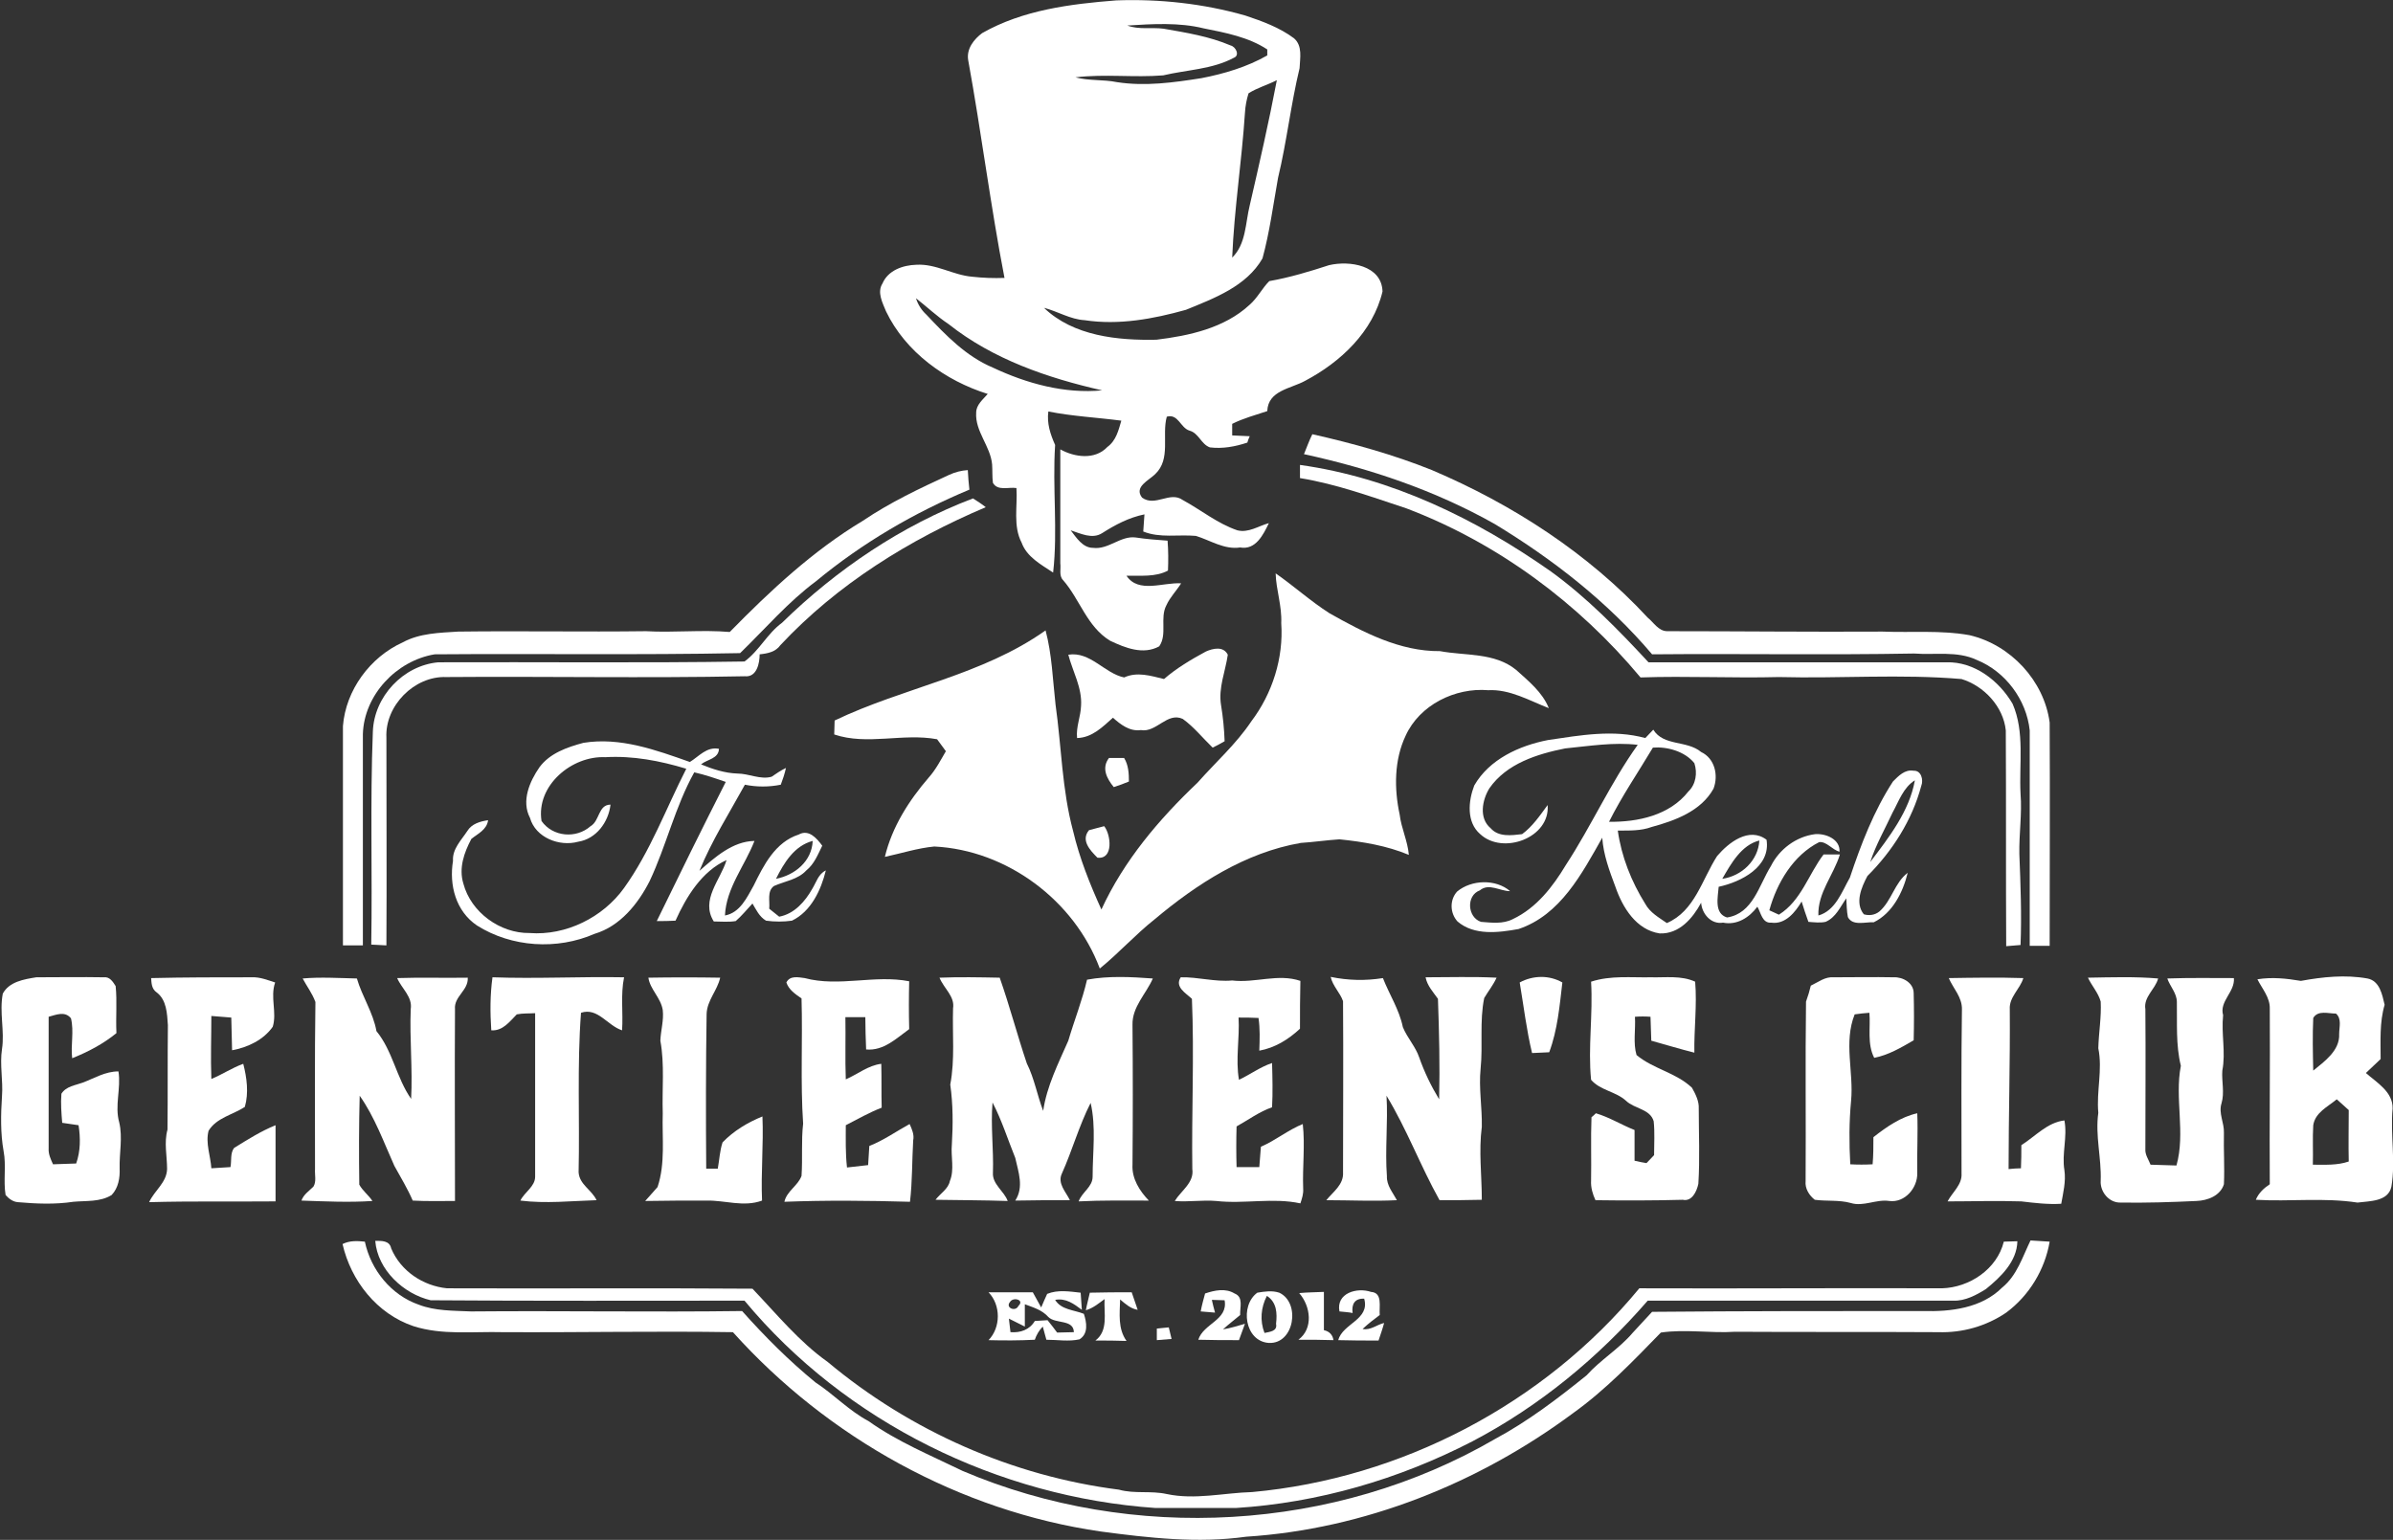 <?xml version="1.0" encoding="utf-8"?>
<!-- Generator: Adobe Illustrator 27.6.1, SVG Export Plug-In . SVG Version: 6.00 Build 0)  -->
<svg version="1.1" id="Layer_1" xmlns="http://www.w3.org/2000/svg" xmlns:xlink="http://www.w3.org/1999/xlink" x="0px" y="0px"
	 viewBox="0 0 600.1 386.2" style="enable-background:new 0 0 600.1 386.2;" xml:space="preserve">
<rect x="0" y="0" width="600.1" height="386.2" fill="#333333" stroke="none"/>
<style type="text/css">
	.st0{fill:#FFFFFF;}
</style>
<g>
	<g>
		<path class="st0" d="M246.3,8.3c10.2-5.8,22.1-7.3,33.6-8.2c10.9-0.4,21.9,0.8,32.4,3.8c4.2,1.4,8.6,3,12.2,5.7
			c2.2,1.9,1.5,5,1.4,7.5c-2.2,9.1-3.2,18.4-5.4,27.5c-1.2,6.7-2.1,13.6-3.9,20.2c-4,7-12.1,10-19.2,12.9
			c-8.2,2.3-16.9,3.9-25.4,2.6c-3.6-0.2-6.7-2.2-10.2-3.1c7.4,7.1,18.5,8.2,28.2,8c8.2-1,17-2.9,23.3-8.7c2-1.7,3.2-4.2,5-6
			c5.1-0.9,10.1-2.4,15-4c5.1-1.2,13.2,0,13.4,6.6c-2.4,10.1-10.5,17.7-19.4,22.4c-3.6,2-9.3,2.4-9.5,7.6c-3,1-6,1.8-8.8,3.2
			c0,0.7,0,2.2,0,2.9c1.5,0.1,2.9,0.1,4.4,0.2c-0.2,0.4-0.5,1.2-0.6,1.6c-3,1-6.2,1.6-9.4,1.2c-2.2-0.8-2.8-3.6-5.1-4.2
			c-2.3-0.7-2.8-4.3-5.7-3.5c-1.3,4.7,1.1,10.6-2.9,14.4c-1.6,1.6-5.4,3.2-3.3,5.9c3.3,2.4,7-1.7,10.2,0.6c4.6,2.5,8.7,5.9,13.7,7.6
			c2.8,0.7,5.3-1.1,7.9-1.8c-1.4,2.9-3.3,6.8-7.2,6.1c-4,0.6-7.5-1.8-11.1-2.9c-4.4-0.4-9,0.6-13.2-1.1c0.1-1.4,0.2-2.9,0.3-4.3
			c-3.9,0.8-7.3,2.6-10.6,4.7c-2.5,1.6-5.4,0.1-7.9-0.7c1.4,1.8,3,4.4,5.6,4.4c3.9,0.5,6.9-3.1,10.7-2.6c2.6,0.4,5.3,0.6,8,0.8
			c0.2,2.5,0.2,5,0.1,7.5c-3.2,1.7-6.9,1.2-10.4,1.3c3,4.5,9.2,1.6,13.7,1.9c-1.2,1.9-2.8,3.5-3.7,5.5c-1.7,3.2,0.3,7.3-1.8,10.3
			c-4,2.2-8.5,0.4-12.3-1.4c-5.8-3.5-7.6-10.4-11.8-15.2c-1.1-1.1-0.5-2.9-0.7-4.2c0-9.6,0-19.1,0-28.6c3.6,2,8.7,2.7,11.8-0.6
			c2.2-1.6,2.8-4.2,3.5-6.6c-6.1-0.8-12.3-1.1-18.3-2.3c-0.4,3,0.5,5.7,1.7,8.4c-0.7,10.7,0.7,21.4-0.5,32c-3-2-6.6-3.9-7.9-7.5
			c-2.2-4.2-1-9.1-1.3-13.7c-2-0.3-4.7,0.8-5.9-1.3c-0.2-1.5-0.1-3.1-0.2-4.6c-0.4-4.6-4.3-8.3-4-13c0-2,1.7-3.3,2.9-4.7
			c-10.6-3.3-20.6-10.5-25.5-20.7c-0.9-2.2-2.3-4.8-0.9-7c1.4-3.3,5.1-4.6,8.5-4.7c4.9-0.3,9.2,2.6,14,3c2.7,0.3,5.4,0.4,8.1,0.3
			c-3.5-18.1-5.8-36.5-9.1-54.6C242.3,12.2,244.3,9.8,246.3,8.3z M282.7,6.4c2.9,1.1,6.1,0.4,9.1,0.8c5.7,1,11.4,1.9,16.8,4.2
			c1.3,0.3,2.4,2.5,0.8,3.1c-5.4,2.9-11.8,3-17.7,4.4c-7.3,0.6-14.7-0.4-22,0.5c3.4,0.9,7,0.5,10.4,1.2c7.1,1.1,14.2,0.1,21.2-1
			c5.7-1.1,11.4-2.8,16.5-5.7c0-0.4,0-1.1,0-1.5c-4.7-3.1-10.5-4.2-16-5.3C295.7,5.6,289.1,6,282.7,6.4z M313.1,23.4
			c-0.5,1.6-0.8,3.2-0.9,4.9c-0.8,12.2-2.7,24.2-3.2,36.3c3.5-3.4,3.3-8.7,4.4-13.1c2.4-10.4,4.8-20.9,6.8-31.4
			C317.9,21.3,315.3,22,313.1,23.4z M229.7,74.8c0.5,1.6,1.4,3,2.6,4.1c4.9,5.2,10,10.5,16.7,13.3c8.5,4,18,6.6,27.4,5.7
			c-13.7-3.1-27.4-7.8-38.5-16.6C234.9,79.3,232.4,76.9,229.7,74.8z"/>
	</g>
	<path class="st0" d="M329.1,108.9c10.2,2.3,20.3,5.1,30,9c20.2,8.6,39.1,20.8,54.1,37c1.5,1.2,2.7,3.4,4.9,3.4c18,0,36,0.2,54,0.1
		c7.3,0.3,14.6-0.4,21.8,0.9c10.3,2.4,18.7,11.4,20.1,21.9c0.1,18.7,0,37.3,0,56c-1.7,0-3.3,0-5,0c0-18,0-36,0-54
		c-0.8-7.7-6.1-14.8-13.3-17.7c-4.9-2.3-10.4-1.2-15.7-1.6c-21.9,0.4-43.8,0-65.7,0.2c-11.1-13.1-24.8-23.8-39.5-32.7
		c-14.9-8.4-31.2-13.9-47.8-17.5C327.7,112.2,328.3,110.5,329.1,108.9z"/>
	<path class="st0" d="M326,116.6c22.9,3.2,44.1,13.5,62.9,26.7c9.1,6.6,16.9,14.6,24.5,22.8c24.9,0,49.8,0,74.7,0
		c7-0.2,13.2,4.6,16.6,10.4c3.1,7.1,1.6,15.1,2,22.6c0.4,5-0.4,10-0.3,15.1c0.3,7.6,0.6,15.2,0.3,22.8c-1.2,0.1-2.4,0.2-3.6,0.3
		c-0.1-18,0-36-0.1-54.1c-0.6-6-5.5-11.2-11.1-12.9c-15.2-1.3-30.6-0.1-45.8-0.5c-11.6,0.3-23.1-0.3-34.7,0.1
		c-15.6-18.7-35.8-33.7-58.7-42.4c-8.8-2.9-17.5-6.1-26.7-7.6C326,119,326,117.4,326,116.6z"/>
	<path class="st0" d="M238,119.1c1.5-0.7,3.1-1.1,4.7-1.2c0.1,1.7,0.2,3.3,0.4,4.9c-13.9,5.8-26.9,13.4-38.5,23
		c-7,5.2-12.7,11.9-19,18c-25.5,0.5-51.1,0.1-76.6,0.3c-9.6,1.6-17.7,10.2-18,20c0,17.7,0,35.3,0,53c-1.7,0-3.3,0-5,0
		c0-18.4,0-36.7,0-55c0.7-9,6.8-17.3,15-21c4.2-2.3,9.2-2.4,13.9-2.7c15.7-0.2,31.4,0.1,47.1-0.1c7,0.4,14-0.4,21,0.2
		c10.2-10.4,20.9-20.4,33.4-27.9C223.2,126,230.6,122.5,238,119.1z"/>
	<path class="st0" d="M196.1,156.2c13.7-13.4,30-24.4,47.9-31.2c1.1,0.7,2.2,1.4,3.2,2.2c-19.1,8.1-37.2,19.3-51.5,34.6
		c-1.2,1.7-3.2,2.1-5.2,2.3c0,2.2-0.7,5.8-3.7,5.5c-25,0.5-49.9,0-74.9,0.2c-8-0.3-15.4,7.2-15,15.2c0,17.4,0.1,34.8,0,52.1
		c-1.2-0.1-2.5-0.1-3.8-0.2c0.3-17.8-0.3-35.6,0.4-53.4c0.3-8.8,7.6-16.6,16.4-17.4c25.6-0.1,51.2,0.2,76.8-0.2
		C190.4,163.2,192.4,158.9,196.1,156.2z"/>
	<path class="st0" d="M319.9,143.8c4.6,3.2,8.8,7,13.5,10c8.5,4.8,17.7,9.6,27.7,9.5c6.4,1.2,13.7,0.3,19.1,4.7
		c3.1,2.8,6.6,5.6,8.2,9.6c-4.9-1.9-9.8-4.8-15.2-4.5c-8.3-0.7-17.2,3.7-20.7,11.4c-2.9,6.1-2.9,13.3-1.5,19.8
		c0.4,3.4,2,6.6,2.3,10.1c-5.5-2.3-11.5-3.3-17.4-3.9c-3.2,0.2-6.5,0.7-9.7,0.9c-13.9,2.4-26.1,10.3-36.7,19.2
		c-4.8,3.8-8.9,8.4-13.7,12.3c-6.4-17.1-23.3-29.7-41.5-30.6c-4.2,0.4-8.2,1.7-12.4,2.6c1.8-7.5,6-14.1,11-19.9c1.8-2,3-4.4,4.3-6.6
		c-0.7-1-1.5-2-2.2-3c-8.6-1.6-17.5,1.6-25.8-1.2c0-1.2,0.1-2.3,0.1-3.5c17.3-8.3,37-11.3,52.9-22.6c1.6,6,1.8,12.4,2.5,18.6
		c1.5,10.6,1.6,21.3,4.4,31.7c1.6,6.8,4.2,13.3,7.1,19.7c5.6-12.2,14.4-22.6,24.1-31.8c4.5-5.1,9.7-9.7,13.5-15.4
		c5.3-7,8.1-15.9,7.5-24.6C321.5,151.9,320,147.9,319.9,143.8z"/>
	<path class="st0" d="M302.4,163.4c1.8-0.8,4.4-1.4,5.5,0.8c-0.6,4.2-2.4,8.3-1.7,12.6c0.5,3,0.8,6.1,0.9,9.1c-1,0.6-2,1.1-3,1.6
		c-2.5-2.4-4.7-5.2-7.5-7.2c-3.9-1.8-6.6,3.5-10.5,2.8c-2.8,0.4-5.1-1.4-7-3.1c-2.6,2.3-5.2,5-9,5.1c-0.3-2.8,0.9-5.3,1-8.1
		c0.3-4.5-2.1-8.6-3.2-12.8c5.5-0.9,9.1,4.7,14,5.7c3.3-1.5,6.7-0.4,10,0.4C295,167.6,298.7,165.4,302.4,163.4z"/>
	<g>
		<path class="st0" d="M412.6,185.1c0.7-0.7,1.3-1.4,2-2.1c2.6,4.2,8.4,2.6,12,5.6c3.4,1.6,4.4,5.8,3.1,9.2c-3.1,5.6-9.6,8-15.5,9.6
			c-2.7,1-5.6,0.9-8.5,0.9c0.9,6.5,3.4,12.8,6.9,18.4c1.2,2.2,3.4,3.4,5.4,4.8c7-3,8.8-10.9,12.6-16.8c2.9-3.4,8-7.4,12.4-4.1
			c1.1,6.8-6.4,10.6-12,11.8c-0.2,2.6-1.2,6.7,2.1,7.7c6.5-1,8-8.1,11-12.9c2.1-4.2,6.3-7.4,11.1-8c2.7-0.2,6.3,1.3,6.1,4.4
			c-1.9-0.5-3.2-2.6-5.1-2.4c-6.5,3.3-10.6,10.2-12.5,17.1c0.6,0.3,1.8,0.8,2.4,1.1c5.6-3.5,7.4-10.1,11.2-15.1c1.4,0,2.7,0,4.1,0
			c-1.6,5.2-5.6,9.6-5.4,15.3c4.3-1.2,5.9-6,7.9-9.5c2.8-8.4,6-16.7,10.8-24.1c1.4-1.4,3-3.1,5.2-2.7c1.9-0.1,2.5,2.3,1.9,3.8
			c-2.3,8.6-7.2,16.3-13.5,22.6c-1.5,2.8-3.2,6.8-0.9,9.6c1.3,0.4,2.8,0.2,3.9-0.7c3.1-2.7,3.8-7.2,7.1-9.7
			c-1.2,4.9-3.8,10.1-8.5,12.4c-2.2-0.1-5.3,1-6.5-1.3c-0.3-1.5-0.3-3.1-0.4-4.7c-1.5,2.1-2.6,4.8-5.2,5.9c-1.4,0.3-2.9,0.1-4.3,0
			c-0.6-1.7-1.2-3.4-1.7-5.1c-1.6,2.7-4.1,5.8-7.6,5.3c-2.3,0.2-2.6-2.5-3.5-4c-2,2.7-5.1,4.7-8.6,4c-3,0.5-5.3-2.2-5.5-5
			c-2.1,3.9-5.5,7.9-10.4,7.7c-5.9-0.9-9.3-6.5-11.1-11.7c-1.5-4-3-8-3.3-12.3c-5.1,9-10.5,19.4-21,22.9c-5,0.9-11.1,1.7-15.3-1.9
			c-1.9-2.1-2-5.4-0.1-7.5c3.6-3,9.7-3.2,13.3-0.1c-2.6,0-5.3-2.1-7.6-0.2c-3.5,1.3-3.1,6.8,0.3,7.9c2.6,0.2,5.5,0.6,8-0.7
			c5.9-2.8,10-8.1,13.3-13.6c6.4-9.8,11.2-20.6,18-30.1c-6.1-0.7-12.1,0.3-18.2,0.9c-7,1.4-14.7,3.8-19,10c-1.8,2.9-2.7,7.5,0.3,10
			c2,2.3,5.3,1.8,7.9,1.5c2.6-1.9,4.5-4.7,6.4-7.3c0.7,8.2-11.2,12.6-16.9,7.3c-3.5-3-3-8.3-1.5-12.2c3.8-6.6,11.3-10,18.5-11.4
			C396.3,184.4,404.6,182.9,412.6,185.1z M414.5,187.5c-3.7,6.2-7.8,12.2-11,18.6c7.2,0.1,15.2-1.6,19.9-7.6
			c1.9-1.8,2.3-4.7,1.5-7.1C422.5,188.4,418,187.2,414.5,187.5z M474.6,203.8c-1.9,4.1-4.2,8.1-5.6,12.4c4.7-6.2,9.8-12.7,11.2-20.5
			C477.3,197.5,476.2,200.9,474.6,203.8z M431.9,220.4c4.9-0.7,9-4.6,9.3-9.6C436.7,211.9,434.1,216.6,431.9,220.4z"/>
	</g>
	<g>
		<path class="st0" d="M146.3,186.3c9.2-1.5,18.2,1.8,26.7,4.8c2.3-1.4,4.2-3.9,7.3-3.3c-0.1,2.5-2.9,2.6-4.5,3.9
			c2.9,1.2,6,2.2,9.1,2.3c2.9,0,5.8,1.6,8.6,0.8c1.2-0.8,2.3-1.6,3.6-2.2c-0.3,1.4-0.8,2.9-1.3,4.2c-3,0.6-6,0.6-9,0
			c-3.9,7.1-8.3,14-11.4,21.6c3.9-3.4,8.3-7.4,13.8-7.5c-2.4,6.2-7.1,11.8-7.4,18.7c3.8-0.7,5.5-4.5,7.2-7.5
			c2.5-5.1,5.4-10.9,11.3-12.8c2.5-1.4,4.5,0.9,5.9,2.8c-1.1,2.2-2,4.6-4,6.2c-2.1,2.3-5.4,2.7-8.1,3.9c-1.8,1.3-1,3.8-1.2,5.7
			c0.8,0.7,1.7,1.3,2.5,2c3.8-0.7,6.5-3.8,8.3-7c1-1.6,1.5-3.7,3.4-4.6c-1.2,4.9-3.7,10.3-8.5,12.6c-2.1,0.3-4.3,0.3-6.5,0
			c-1.7-1-2.5-2.8-3.4-4.3c-1.4,1.5-2.7,3.1-4.2,4.4c-1.8,0.3-3.7,0.1-5.5,0.1c-3.4-5.4,1.7-10.4,3.2-15.4
			c-6.2,2.8-10.1,9.2-12.8,15.2c-1.6,0.1-3.1,0.1-4.7,0.1c5.7-11.7,11.4-23.3,17.3-34.9c-2.6-0.9-5.2-1.8-7.9-2.4
			c-4.8,8.6-7,18.4-11.2,27.3c-2.9,5.7-7.4,11.3-13.8,13.2c-9.4,4.1-20.8,3.4-29.5-2.1c-5.3-3.6-7-10.1-6-16.2
			c-0.2-3,2.1-5.2,3.6-7.5c1.1-1.8,3.2-2.4,5.2-2.7c-0.3,2.4-2.6,3.4-4.2,4.7c-1.8,3.4-3.2,7.3-2,11.2c1.9,7.2,9.2,12.5,16.6,12.4
			c9.1,0.7,18.4-3.9,23.7-11.3c6.6-9.2,10.5-19.9,15.6-29.9c-6.6-2-13.4-3.3-20.3-2.9c-8.4-0.4-17.4,7.1-16,16
			c2.8,4,8.7,4.5,12.3,1.3c2.3-1.3,1.9-5.4,5-5.4c-0.5,4.4-3.6,8.6-8.1,9.3c-4.7,1.3-10.7-1-12.1-6c-2.2-4.2-0.1-9.1,2.4-12.7
			C137.9,188.9,142.2,187.4,146.3,186.3z M194.6,220.4c4.7-0.9,9-4.4,9.2-9.5C199.2,212.1,196.6,216.4,194.6,220.4z"/>
	</g>
	<path class="st0" d="M278.1,190.1c1.3,0,2.5,0,3.8,0c1.1,1.8,1.2,3.9,1.2,5.9c-1.2,0.5-2.5,1-3.8,1.4
		C277.5,195.2,276.2,192.6,278.1,190.1z"/>
	<path class="st0" d="M273.1,208.2c1.3-0.3,2.5-0.7,3.8-1c1.7,2.1,2.4,8.4-1.7,7.9C273.3,213.2,271,210.7,273.1,208.2z"/>
	<path class="st0" d="M0.7,249.2c1.6-3,5.3-3.6,8.4-4.1c5.6,0,11.3-0.1,16.9,0c1.5-0.2,2.3,1.1,3,2.2c0.4,3.9,0,7.8,0.2,11.8
		c-3.3,2.7-7.1,4.7-11.1,6.3c-0.4-3.3,0.5-6.7-0.3-10c-1.5-1.9-3.7-0.9-5.6-0.4c0,11,0,22,0,33c-0.1,1.4,0.5,2.7,1.1,4
		c1.9-0.1,3.9-0.1,5.8-0.2c1.1-3.1,1.1-6.4,0.6-9.6c-1.4-0.2-2.8-0.4-4.1-0.6c-0.2-2.4-0.4-4.9-0.2-7.3c1.2-1.9,3.5-2.1,5.4-2.8
		c2.9-1.1,5.6-2.8,8.9-2.8c0.7,4.2-1,8.6,0.2,12.8c0.9,3.8,0,7.7,0.1,11.5c0.1,2.4-0.3,4.9-2,6.7c-2.9,1.8-6.4,1.4-9.6,1.7
		c-4.6,0.7-9.3,0.5-13.9,0.1c-1.3-0.1-2.3-0.9-3.1-1.8c-0.6-3.6,0.2-7.4-0.5-11c-0.8-4.5-0.7-9.2-0.4-13.8c0.3-3.9-0.6-7.9,0-11.8
		C1.2,258.6-0.2,253.9,0.7,249.2z"/>
	<path class="st0" d="M37.9,245.3c8.4-0.2,16.8-0.2,25.2-0.2c2.1-0.1,4,0.7,5.9,1.3c-1.3,3.7,0.5,7.5-0.6,11.1
		c-2.3,3.3-6.3,5.2-10.2,5.9c-0.1-2.8-0.1-5.5-0.2-8.2c-1.7-0.1-3.3-0.3-5-0.4c0,5.2-0.2,10.5,0,15.8c2.7-1.1,5.2-2.8,8-3.8
		c0.9,3.5,1.4,7.3,0.4,10.8c-3,2-7.1,2.7-9.1,6c-0.8,3.1,0.5,6.3,0.7,9.4c1.6-0.1,3.2-0.2,4.8-0.3c0.3-1.6-0.1-3.5,0.9-4.8
		c3.4-2.1,6.7-4.2,10.4-5.7c0,6.4,0,12.7,0,19.1c-10.6,0.1-21.1-0.1-31.7,0.2c1.3-2.9,4.4-4.9,4.5-8.3c0-3.3-0.8-6.6,0.1-9.9
		c0.1-8.7,0-17.4,0.1-26.2c-0.2-2.9-0.3-6.3-2.8-8.2C38,248,38,246.6,37.9,245.3z"/>
	<path class="st0" d="M75.9,245.4c4.5-0.4,9.1-0.1,13.6,0c1.3,4.5,4.1,8.6,4.9,13.2c4.1,5,5,11.7,8.7,17c0.4-7.5-0.4-15-0.1-22.5
		c0.5-3.1-2.3-5.2-3.4-7.8c5.9-0.2,11.8,0,17.7-0.1c0.2,3.2-3.5,4.7-3.2,7.9c-0.1,16,0,32,0,48.1c-3.5,0-7.1,0.1-10.6-0.1
		c-1.3-3-3-5.8-4.6-8.7c-2.7-6-4.9-12.2-8.7-17.6c-0.2,7.4-0.2,14.9-0.1,22.3c0.8,1.5,2.3,2.6,3.3,4.1c-5.9,0.4-11.9,0.1-17.8-0.1
		c0.5-1.5,1.9-2.4,3-3.5c0.8-1.3,0.3-2.9,0.4-4.4c0-14-0.1-28,0.1-41.9C78.3,249.1,76.9,247.3,75.9,245.4z"/>
	<path class="st0" d="M123.5,245.1c11,0.4,22-0.2,33,0c-0.9,4.4-0.2,8.9-0.5,13.3c-3.7-1.2-6.1-5.8-10.3-4.4
		c-1,13.3-0.3,26.6-0.6,40c0.2,3.1,3.3,4.4,4.5,7c-6.4,0.2-12.7,0.9-19.1,0.1c1-2.1,3.7-3.5,3.7-6c0-13.7,0-27.4,0-41
		c-1.5,0.1-3.1,0-4.6,0.3c-1.8,1.8-3.5,4.2-6.4,4C122.9,253.9,122.9,249.5,123.5,245.1z"/>
	<path class="st0" d="M162.6,245.2c6-0.1,12-0.1,18,0c-0.7,3.2-3.3,5.7-3.4,9.1c-0.2,12.9-0.2,25.9-0.1,38.8c0.7,0,2.2,0,2.9,0
		c0.4-2.2,0.5-4.5,1.2-6.6c2.8-2.9,6.3-5,10-6.5c0.3,7-0.4,14-0.1,21.1c-4.6,1.7-9.3-0.1-13.9,0c-5.1,0-10.3,0-15.4,0.1
		c1-1.2,2.1-2.3,3.1-3.5c2-6,1.1-12.4,1.3-18.5c-0.2-6.1,0.5-12.2-0.6-18.2c0.1-2.6,0.9-5.1,0.6-7.7
		C165.7,250.2,163,248.1,162.6,245.2z"/>
	<path class="st0" d="M197.2,246.4c0.9-1.8,3-1.3,4.6-1.1c8.6,2.3,17.5-0.9,26.2,0.8c-0.1,4-0.1,8,0,12c-3.2,2.3-6.4,5.5-10.8,5.1
		c-0.1-2.7-0.2-5.4-0.2-8.1c-1.7,0-3.4,0-5,0c0.1,5.2-0.1,10.4,0.1,15.6c3-1.3,5.6-3.5,8.9-3.9c0.1,3.7,0,7.3,0.1,11
		c-3.1,1.2-6.1,2.9-9,4.4c0,3.5-0.1,7,0.3,10.6c1.8-0.2,3.6-0.4,5.3-0.6c0.1-1.6,0.2-3.2,0.3-4.8c3.6-1.4,6.8-3.7,10.1-5.5
		c0.6,1.3,1.2,2.7,0.9,4.1c-0.3,5.1-0.2,10.3-0.8,15.4c-10.5-0.3-21-0.4-31.5,0c0.6-2.7,3.4-4,4.3-6.5c0.3-4.4-0.1-8.8,0.4-13.1
		c-0.7-10.4-0.1-20.9-0.4-31.4C199.4,249.3,197.8,248.2,197.2,246.4z"/>
	<path class="st0" d="M235.6,245.2c5-0.2,10-0.1,15.1,0c2.5,7.1,4.4,14.4,6.8,21.5c1.9,3.8,2.6,8,4.1,11.9
		c0.9-6.2,3.8-11.9,6.3-17.6c1.5-5.1,3.5-10.1,4.7-15.3c5.4-1,11-0.7,16.5-0.3c-1.7,3.9-5.2,7.1-5.1,11.6c0.1,11.7,0.1,23.4,0,35.1
		c-0.2,3.5,1.8,6.6,4.1,9c-5.9,0-11.7-0.1-17.6,0.2c0.8-2.3,3.5-3.6,3.5-6.2c0-6.2,0.9-12.4-0.5-18.5c-2.9,5.7-4.6,11.9-7.2,17.7
		c-1.2,2.5,1,4.6,2,6.7c-4.6,0-9.1,0-13.7,0.1c2.2-3.4,0.8-7.1,0-10.7c-1.9-4.7-3.4-9.5-5.7-13.9c-0.5,5.9,0.3,11.7,0.1,17.6
		c-0.2,2.9,2.8,4.6,3.7,7.1c-6-0.2-12.1-0.2-18.1-0.3c1.2-1.6,3.2-2.7,3.6-4.7c1.2-2.9,0.2-6.1,0.5-9.2c0.3-5,0.3-10-0.4-15
		c1.2-6.3,0.5-12.7,0.7-19.1C239.5,249.9,236.7,247.9,235.6,245.2z"/>
	<path class="st0" d="M296.1,245.1c4.3-0.1,8.6,1.2,12.9,0.8c5.7,0.7,11.5-1.8,17.1,0.1c-0.1,4-0.1,8-0.1,12
		c-2.9,2.7-6.3,4.8-10.2,5.5c0.1-2.8,0.2-5.5-0.2-8.2c-1.7-0.1-3.4-0.1-5-0.1c0.3,5.2-0.8,10.5,0.1,15.6c2.8-1.3,5.3-3.2,8.3-4.2
		c0.1,3.7,0.2,7.4,0,11.1c-3.2,1.1-6,3.2-8.9,4.8c-0.1,3.4-0.1,6.8,0,10.2c1.9,0,3.8,0,5.7,0c0.1-1.7,0.3-3.4,0.4-5.1
		c3.7-1.6,6.8-4.2,10.5-5.7c0.6,5.4-0.1,10.8,0.1,16.2c0.1,1.3-0.3,2.5-0.7,3.7c-6.9-1.5-14.1,0.2-21.1-0.6c-3.5-0.3-7,0.3-10.4,0
		c1.6-2.6,4.9-4.6,4.4-8c-0.2-14.2,0.5-28.5-0.1-42.7C297.4,249.1,294.5,247.5,296.1,245.1z"/>
	<path class="st0" d="M333.7,245c4.4,0.9,8.7,1,13.1,0.3c1.6,4.1,4.1,7.9,5,12.3c1.1,2.7,3.2,4.9,4.1,7.6c1.3,3.7,3,7.2,5,10.5
		c0.2-8.4,0-16.8-0.3-25.2c-1.2-1.7-2.7-3.3-3.1-5.4c5.9,0,11.9-0.2,17.8,0.1c-0.8,1.8-2.1,3.4-3.1,5.1c-1.2,5.8-0.3,11.8-0.9,17.7
		c-0.5,4.9,0.4,9.7,0.3,14.6c-0.8,6.1,0,12.2,0,18.3c-3.5,0.1-7.1,0.1-10.6,0.1c-4.8-8.6-8.2-17.8-13.3-26.2
		c0.4,6.7-0.4,13.5,0.1,20.2c-0.1,2.3,1.5,4.1,2.5,6c-5.9,0.3-11.8,0-17.7,0c1.7-2.1,4.4-3.9,4.2-7c0-14.3,0.1-28.6,0-42.9
		C336.1,249,334.2,247.3,333.7,245z"/>
	<path class="st0" d="M381.1,246.4c3.3-1.8,7.4-1.9,10.7,0c-0.7,5.9-1.2,11.9-3.3,17.5c-1.4,0.1-2.9,0.1-4.3,0.2
		C382.8,258.3,382.1,252.3,381.1,246.4z"/>
	<path class="st0" d="M399,246.2c4.9-1.6,10-1,15-1.1c3.7,0.1,7.6-0.5,11.1,1.1c0.5,5.9-0.3,11.9-0.2,17.8c-3.6-0.9-7.2-2-10.8-3
		c-0.1-2-0.1-4-0.2-6c-1.3-0.1-2.6-0.1-3.9,0c0.2,3.2-0.5,6.6,0.4,9.6c4.2,3.5,9.9,4.4,13.9,8.2c0.9,1.6,1.8,3.4,1.7,5.2
		c0,6.3,0.3,12.6-0.1,18.9c-0.4,1.9-1.6,4.5-3.9,4c-7.3,0.2-14.6,0.2-21.9,0.1c-0.7-1.5-1.2-3.2-1.1-4.9c0.1-5.3-0.1-10.6,0.1-15.9
		c0.3-0.2,0.9-0.8,1.1-1c3.4,1,6.4,2.9,9.7,4.2c0,2.6,0,5.1,0,7.7c0.8,0.2,2.3,0.5,3,0.6c0.5-0.5,1.4-1.5,1.9-2
		c0-2.8,0.2-5.7-0.1-8.5c-0.9-3.1-4.8-3.1-6.9-5.1c-2.6-2.4-6.5-2.6-8.8-5.3C398.2,262.7,399.5,254.4,399,246.2z"/>
	<path class="st0" d="M454.1,247.2c1.9-0.9,3.6-2.3,5.8-2.1c5,0,10-0.1,15,0c2.3-0.1,5,1.4,5,4c0.1,3.9,0.1,7.8,0,11.8
		c-3.1,1.8-6.3,3.7-9.9,4.4c-1.8-3.5-0.9-7.5-1.2-11.3c-1.2,0.1-2.5,0.2-3.7,0.4c-2.8,7-0.2,14.5-0.9,21.7
		c-0.5,5.3-0.5,10.6-0.2,15.9c1.9,0.1,3.7,0.1,5.6,0c0.2-2.2,0.2-4.5,0.2-6.8c3.3-2.6,6.9-5.1,11-6c0.2,5-0.1,10,0,15
		c0.1,3.7-3.1,7.5-7,7c-3.3-0.5-6.5,1.5-9.7,0.5c-2.9-0.8-6-0.4-9-0.8c-1.4-1.1-2.5-2.8-2.3-4.7c0.1-15-0.1-30,0.1-45
		C453.4,249.8,453.8,248.5,454.1,247.2z"/>
	<path class="st0" d="M488.7,245.3c6.2-0.1,12.5-0.2,18.7,0c-0.8,2.7-3.6,4.8-3.4,7.8c0.1,13.4-0.3,26.7-0.3,40.1
		c0.8-0.1,2.4-0.2,3.1-0.2c0.1-1.9,0.1-3.9,0.1-5.8c3.5-2.2,6.5-5.7,10.8-6.2c0.8,4.2-0.7,8.3,0,12.5c0.4,2.8-0.3,5.6-0.8,8.4
		c-3.3,0.2-6.7-0.2-10-0.6c-6.2-0.2-12.4,0-18.5,0c1.2-2.3,3.7-4.2,3.5-7c0-13.7-0.1-27.4,0.1-41.1
		C492.1,250.1,489.8,247.9,488.7,245.3z"/>
	<path class="st0" d="M523.6,245.2c5.9-0.1,11.8-0.3,17.6,0.2c-0.7,2.7-3.7,4.6-3.2,7.7c0.1,11.7,0,23.4,0,35.1
		c-0.1,1.4,0.8,2.6,1.3,3.9c2.2,0.1,4.3,0.1,6.5,0.2c2.3-8.2-0.5-16.8,1.1-25c-1.3-5.3-0.9-10.7-1-16c0-2.2-1.7-3.9-2.4-5.9
		c5.6-0.2,11.2-0.1,16.7-0.1c0.3,3.5-3.7,5.8-2.7,9.3c-0.5,4.7,0.7,9.3-0.2,13.9c-0.2,2.7,0.6,5.5-0.2,8.2c-0.8,2.5,0.7,4.9,0.6,7.4
		c-0.1,4.3,0.2,8.6,0,12.9c-0.9,2.9-4.1,4.1-6.9,4.2c-6.3,0.3-12.7,0.5-19,0.4c-2.9,0.1-5.2-2.7-5-5.5c0.2-5.7-1.4-11.3-0.6-17
		c-0.5-5.4,1.1-10.8,0-16.2c0.1-3.9,0.8-7.8,0.6-11.7C526.2,249,524.6,247.3,523.6,245.2z"/>
	<g>
		<path class="st0" d="M566.1,245.6c3.7-0.6,7.3-0.2,10.9,0.4c5.5-1,11.1-1.6,16.7-0.6c3.1,0.6,3.7,4.1,4.3,6.6
			c-1.3,4.4-1,9.1-1,13.6c-1.3,1.2-2.5,2.4-3.7,3.5c2.7,2.4,6.8,4.7,6.7,8.9c-0.6,6.5,0.8,13.2-0.3,19.6c-0.8,3.8-5.5,3.6-8.5,4
			c-8.5-1.3-17-0.2-25.5-0.7c0.7-1.7,2-2.9,3.5-3.9c-0.1-14.7,0.1-29.4,0-44C569.3,250.2,567.3,248,566.1,245.6z M580.1,255.3
			c-0.2,4.4-0.1,8.8,0,13.2c2.8-2.3,6.7-5,6.5-9.2c0-1.7,0.7-3.8-0.8-5.1C583.8,254.2,581.3,253.3,580.1,255.3z M580.1,282.2
			c-0.2,3.3,0,6.6-0.1,9.9c3,0,6.1,0.2,9-0.8c-0.1-4.3,0-8.6,0-12.9c-1-0.9-2-1.8-3-2.7C583.7,277.6,580.6,279,580.1,282.2z"/>
	</g>
	<path class="st0" d="M85.9,312c1.8-0.9,3.7-0.8,5.6-0.6c1.5,7.1,6.6,13.4,13.5,15.8c4.1,1.6,8.7,1.5,13.1,1.7
		c22.7-0.2,45.3,0.2,68-0.1c5.7,6.4,11.8,12.5,18.4,17.9c4.6,3,8.4,7.1,13.3,9.7c7.3,5.2,15.6,8.6,23.6,12.5
		c42.5,18.1,93.4,15.3,133.5-8c8.2-4.4,15.7-10.1,23-16c3.5-3.9,8.1-6.6,11.5-10.6c1.6-1.8,3.3-3.5,4.9-5.3
		c22.6-0.2,45.3-0.2,67.9-0.2c7,0.2,14.7-0.7,19.9-5.9c3.7-3,5.1-7.7,7.1-11.8c1.6,0.1,3.2,0.2,4.8,0.3c-1.2,7-5.1,13.5-10.9,17.8
		c-5,3.4-11,5.1-17,4.9c-17-0.1-34,0-51-0.1c-6.2,0.4-12.5-0.7-18.6,0.2c-6.9,7.1-13.9,14.4-22,20.2c-23.7,17.6-52.4,29.1-82,31
		c-12.1,1.7-24.4,0.3-36.4-1.3c-35.4-5.1-68.5-23.5-92.3-50c-19.2-0.3-38.4,0.1-57.7,0c-7.5-0.2-15.2,0.8-22.4-1.5
		C94.5,329.5,88,321.2,85.9,312z"/>
	<path class="st0" d="M94.1,311.2c1.6,0,3.6-0.1,4,1.9c2.4,5.7,8,9.4,14,10c25.5,0.1,51.1-0.1,76.6,0.1c6.1,6.4,11.7,13.3,18.9,18.4
		c20.7,17.3,46.3,28.6,73,32c3.9,1.1,8,0.2,12,1.1c7.1,1.5,14.3-0.3,21.4-0.5c37.4-3.4,73.2-22.1,97.1-51.1
		c25.3,0.1,50.6-0.1,75.9,0c6.9-0.2,13.8-4.8,15.5-11.7c1.1,0,2.3-0.1,3.4-0.1c-0.1,5.1-4.2,9-7.9,12c-2.4,1.5-5.2,3-8.1,2.9
		c-25.6,0-51.2,0-76.7,0c-12.4,14.3-27.2,26.5-44,35.3c-18.4,9.5-38.6,15.4-59.3,16.7c-6.7,0-13.4,0-20.1,0
		c-39.4-2.7-77.8-21.5-103.1-52c-26.2,0-52.5,0.1-78.7-0.1C101.2,324.5,94.7,318.5,94.1,311.2z"/>
	<g>
		<path class="st0" d="M262.6,324.5c2.7-1.1,5.6-0.6,8.4-0.3c0.1,1.4,0.2,2.9,0.3,4.3c-2-1.5-4-3-6.7-2.5c1.5,2.5,4.7,2.5,7.2,3.5
			c0.7,2.1,1.2,5-1.1,6.4c-2.7,0.6-5.5,0.1-8.3,0.1c-0.2-0.8-0.7-2.5-0.9-3.3c-0.9,0.9-1.6,2.1-2,3.3c-3.9,0.2-7.7,0.2-11.6,0.1
			c3.1-3.2,3.1-8.8,0-12c3.7,0,7.4,0,11.1,0c0.7,1.3,1.4,2.5,2.1,3.8C261.6,326.7,262.1,325.6,262.6,324.5z M253.3,326.5
			c-1.3,1.5,1.4,2.6,2.1,1C257,326,254.1,325.2,253.3,326.5z M257,327.1c0,1.9,0,3.8,0,5.6c-1.3-0.7-2.7-1.3-4-2
			c0.1,0.9,0.3,2.6,0.4,3.4c2.5,0.2,4.8-0.6,6.1-2.8c1-0.1,2.1-0.1,3.2-0.2c0.8,1,1.6,2,2.4,3.1c1.4,0,2.8-0.1,4.2-0.1
			c-0.1-3.3-4.6-2-6.4-3.8C261.3,328.5,259.1,327.9,257,327.1z"/>
	</g>
	<path class="st0" d="M302.2,324.4c2.4-0.8,5.1-1.4,7.4,0c2.3,0.9,1.3,3.5,1.4,5.4c-1.4,1.2-2.9,2.3-4.3,3.6
		c1.9-0.3,3.7-0.9,5.5-1.4c-0.5,1.4-1,2.8-1.5,4.1c-3.4,0-6.8,0-10.2-0.1c1.3-4.1,7.5-4.9,6.6-9.9c-0.8,0-2.4-0.1-3.2-0.1
		c0.2,1,0.5,2.1,0.8,3.2c-1.2-0.1-2.4-0.2-3.6-0.3C301.4,327.3,301.8,325.9,302.2,324.4z"/>
	<path class="st0" d="M273.3,324.2c3.5-0.1,7-0.1,10.5-0.1c0.5,1.4,1,2.9,1.5,4.4c-1.8-0.3-3.1-1.5-4.4-2.6
		c-0.1,3.6-0.6,7.3,1.6,10.4c-2.6-0.1-5.2-0.1-7.8-0.1c3.3-2.5,2.1-6.8,2.3-10.4c-1.5,1.1-2.9,2.3-4.7,2.8
		C272.6,327,273,325.6,273.3,324.2z"/>
	<g>
		<path class="st0" d="M315.3,324.2c1.8-0.3,3.7-0.6,5.5,0c5.4,2.5,3.8,12.9-2.6,12.6C312.1,336.4,310.9,327.4,315.3,324.2z
			 M317.1,334.3c1.3-0.3,3.3-0.4,2.9-2.3c0.3-2.6,0.2-5.4-2.3-7C316.2,327.9,315.9,331.2,317.1,334.3z"/>
	</g>
</g>
<g>
	<path class="st0" d="M325.8,324.3c2.1-0.2,4.2-0.2,6.2-0.3c0,3.2,0,6.4,0,9.6c1.4,0.3,2.2,1.2,2.4,2.5c-2.9-0.1-5.9-0.1-8.8-0.1
		C329.4,333.2,328.7,327.6,325.8,324.3z"/>
	<path class="st0" d="M335.9,328.9c-0.9-4.6,4.4-6.1,7.9-4.9c3,0.2,2,3.7,2.2,5.8c-1.5,1.1-2.9,2.2-4.3,3.5c2,0.4,3.6-1.1,5.4-1.5
		c-0.4,1.5-0.9,2.9-1.4,4.4c-3.4,0-6.8,0-10.1-0.1c1.1-4.2,8-5.1,6.5-10.4c-2.4-0.1-3.2,1.4-2.9,3.6
		C338.4,329.1,336.7,329,335.9,328.9z"/>
	<path class="st0" d="M290.1,333.2c0.7-0.1,2.2-0.2,3-0.3c0.2,1,0.5,1.9,0.7,2.9c-1.2,0.1-2.5,0.2-3.7,0.3
		C290.1,335.4,290.1,334,290.1,333.2z"/>
</g>
</svg>
